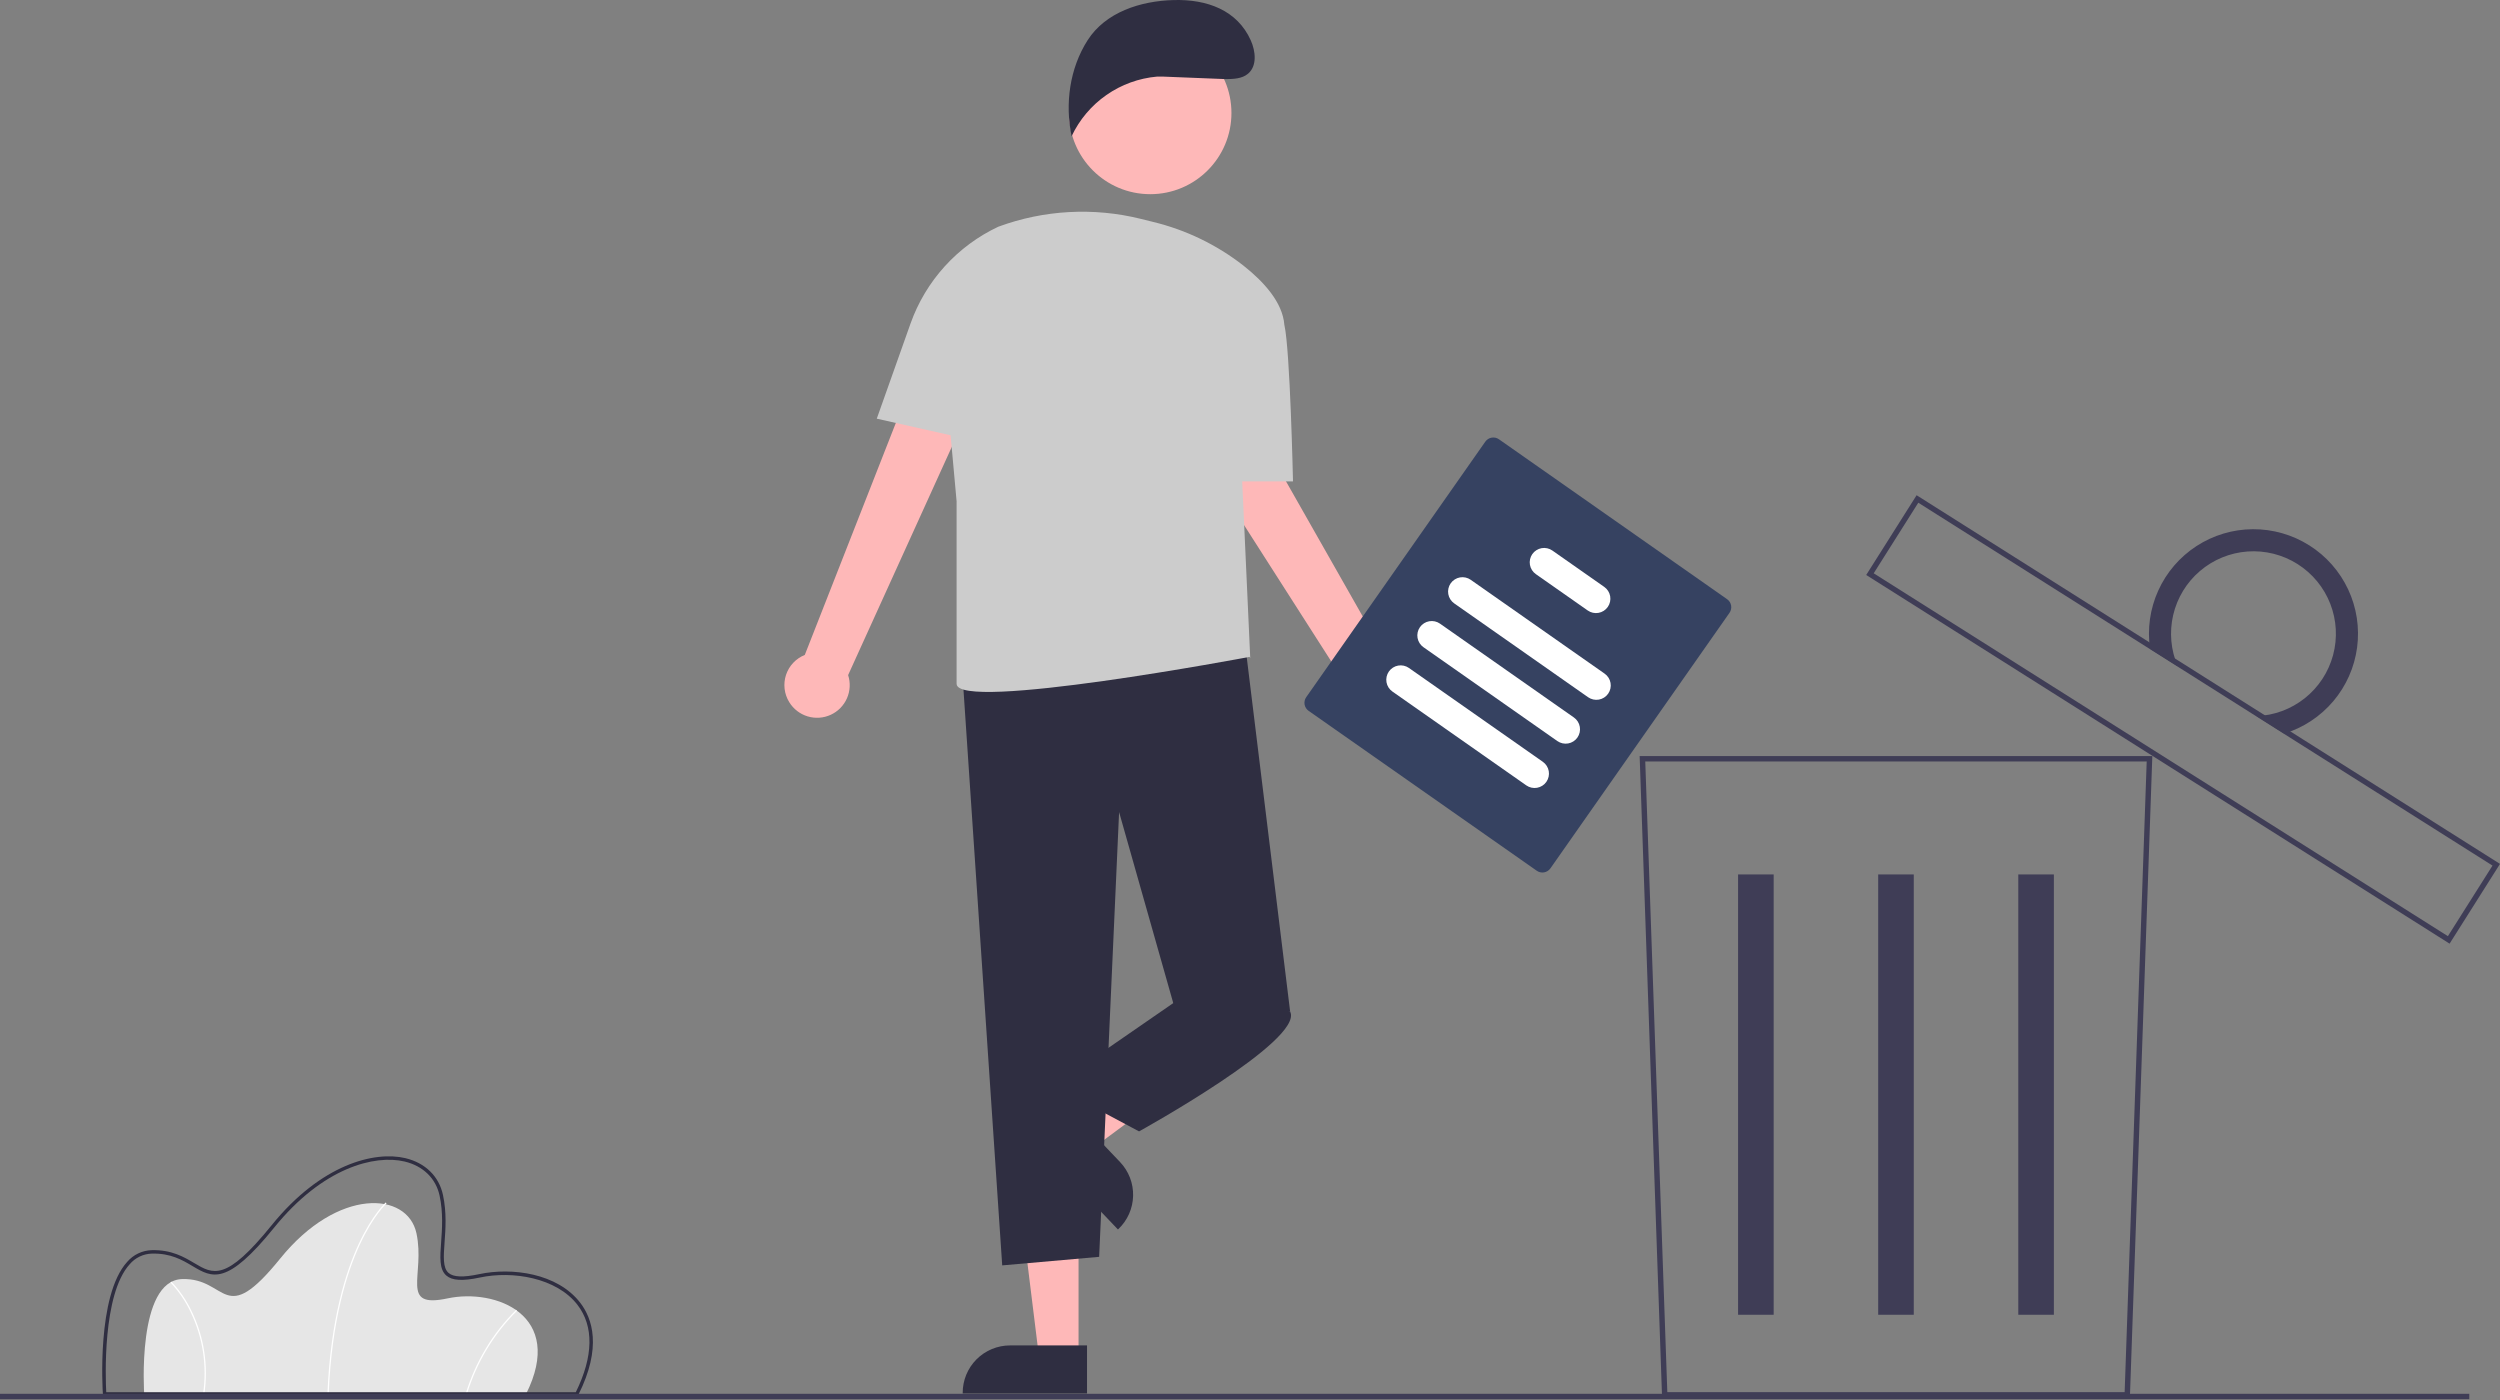 <svg width="400" height="224" viewBox="0 0 400 224" fill="none" xmlns="http://www.w3.org/2000/svg">
<rect x="0" y="0" width="400" height="224" fill="#808080" stroke="none"/>
<g clip-path="url(#clip0_14_656)">
<path d="M84.18 223.024H23.07C23.07 223.024 21.831 204.856 29.16 204.65C36.489 204.444 35.663 212.702 44.851 201.347C54.038 189.992 65.186 190.611 66.632 197.321C68.077 204.031 63.845 209.398 71.586 207.747C79.328 206.095 90.477 210.431 84.18 223.024Z" fill="#E6E6E6"/>
<path d="M52.594 223.029L52.388 223.02C52.869 211.059 55.374 203.375 57.391 199.033C59.581 194.319 61.691 192.411 61.712 192.393L61.849 192.547C61.828 192.566 59.743 194.455 57.571 199.136C55.565 203.458 53.074 211.112 52.594 223.029Z" fill="white"/>
<path d="M74.711 223.053L74.513 222.995C76.05 217.926 78.82 213.317 82.576 209.581L82.714 209.734C78.986 213.444 76.237 218.02 74.711 223.053Z" fill="white"/>
<path d="M32.696 223.039L32.491 223.01C33.157 218.526 32.452 213.945 30.469 209.868C29.655 208.158 28.579 206.586 27.278 205.21L27.421 205.061C28.739 206.454 29.831 208.045 30.655 209.776C32.657 213.89 33.368 218.513 32.696 223.039Z" fill="white"/>
<path d="M92.474 223.3H16.479L16.462 223.043C16.418 222.403 15.449 207.297 20.343 201.907C20.829 201.338 21.428 200.876 22.103 200.552C22.778 200.229 23.513 200.05 24.261 200.027C27.451 199.936 29.456 201.132 31.073 202.09C34.121 203.898 36.135 205.093 43.456 196.045C51.387 186.242 59.944 184.133 64.864 185.305C68.042 186.063 70.233 188.205 70.874 191.182C71.482 194 71.288 196.649 71.132 198.777C70.966 201.054 70.834 202.852 71.77 203.668C72.552 204.348 74.109 204.41 76.673 203.862C81.888 202.75 89.168 203.702 92.821 208.422C94.787 210.962 96.335 215.578 92.55 223.148L92.474 223.3ZM16.998 222.748H92.132C94.952 217.026 95.04 212.192 92.384 208.76C89.033 204.43 82.002 203.29 76.788 204.403C74.002 204.997 72.342 204.899 71.407 204.084C70.263 203.088 70.404 201.168 70.581 198.738C70.734 196.646 70.924 194.041 70.334 191.3C69.739 188.539 67.698 186.551 64.735 185.844C59.973 184.708 51.653 186.791 43.885 196.393C36.264 205.813 33.968 204.451 30.791 202.565C29.154 201.594 27.295 200.493 24.276 200.579C23.602 200.6 22.941 200.763 22.334 201.055C21.727 201.348 21.188 201.764 20.752 202.278C16.354 207.122 16.89 220.706 16.998 222.748H16.998Z" fill="#2F2E41"/>
<path d="M340.783 223.607H265.931L265.917 223.188L262.343 120.969H344.371L340.783 223.607ZM266.771 222.738H339.943L343.471 121.839H263.242L266.771 222.738Z" fill="#3F3D56"/>
<path d="M283.787 139.909H278.093V210.362H283.787V139.909Z" fill="#3F3D56"/>
<path d="M306.204 139.909H300.51V210.362H306.204V139.909Z" fill="#3F3D56"/>
<path d="M328.621 139.909H322.927V210.362H328.621V139.909Z" fill="#3F3D56"/>
<path d="M391.935 150.986L391.568 150.754L298.592 91.998L306.657 79.236L307.025 79.468L400 138.224L391.935 150.986ZM299.792 91.727L391.664 149.786L398.8 138.495L306.928 80.435L299.792 91.727Z" fill="#3F3D56"/>
<path d="M369.487 87.262C366.785 85.552 363.648 84.653 360.45 84.672C357.252 84.69 354.126 85.626 351.444 87.368C348.762 89.11 346.635 91.585 345.318 94.499C344 97.413 343.546 100.644 344.009 103.809L348.442 106.611C347.328 104.024 347.071 101.148 347.71 98.405C348.348 95.661 349.848 93.194 351.99 91.365C354.132 89.536 356.803 88.44 359.612 88.239C362.422 88.037 365.222 88.741 367.603 90.246C369.984 91.751 371.82 93.979 372.843 96.603C373.866 99.228 374.022 102.11 373.289 104.83C372.555 107.549 370.97 109.962 368.765 111.716C366.561 113.469 363.853 114.471 361.038 114.574L365.471 117.375C368.529 116.437 371.253 114.641 373.32 112.2C375.388 109.76 376.711 106.778 377.135 103.607C377.558 100.437 377.063 97.212 375.708 94.315C374.353 91.418 372.196 88.97 369.491 87.262H369.487Z" fill="#3F3D56"/>
<path d="M395.087 223.007H0V223.877H395.087V223.007Z" fill="#3F3D56"/>
<path d="M172.568 217.076H166.238L163.225 192.66H172.569L172.568 217.076Z" fill="#FEB8B8"/>
<path d="M154.03 222.953H173.924V215.267H161.609C159.599 215.267 157.671 216.065 156.25 217.487C154.828 218.908 154.03 220.836 154.03 222.847V222.953Z" fill="#2F2E41"/>
<path d="M170.343 179.243L174.709 183.826L194.464 169.167L188.02 162.403L170.343 179.243Z" fill="#FEB8B8"/>
<path d="M179.208 185.926L170.711 177.01L165.146 182.314L178.873 196.717L178.95 196.644C179.67 195.957 180.249 195.135 180.652 194.224C181.055 193.314 181.274 192.333 181.298 191.338C181.322 190.343 181.15 189.353 180.791 188.424C180.432 187.495 179.894 186.646 179.208 185.926Z" fill="#2F2E41"/>
<path d="M126.283 112.353C125.883 111.708 125.628 110.984 125.538 110.23C125.448 109.477 125.523 108.713 125.76 107.992C125.997 107.271 126.389 106.61 126.909 106.057C127.428 105.504 128.063 105.071 128.767 104.79L153.62 41.451L163.307 47.252L135.699 108.014C136.094 109.23 136.029 110.548 135.516 111.719C135.004 112.889 134.08 113.832 132.919 114.366C131.758 114.901 130.441 114.992 129.218 114.62C127.995 114.249 126.951 113.442 126.283 112.353Z" fill="#FEB8B8"/>
<path d="M220.614 116.892C219.857 116.838 219.121 116.619 218.457 116.249C217.794 115.88 217.22 115.369 216.776 114.754C216.331 114.139 216.027 113.433 215.885 112.687C215.742 111.942 215.765 111.174 215.952 110.438L179.288 53.123L189.672 48.689L222.633 106.724C223.851 107.117 224.881 107.944 225.529 109.047C226.177 110.15 226.397 111.452 226.148 112.707C225.899 113.962 225.198 115.081 224.177 115.853C223.157 116.625 221.889 116.996 220.614 116.894V116.892Z" fill="#FEB8B8"/>
<path d="M153.864 106.01L160.354 202.462L175.863 201.094L179.055 129.934L187.722 160.495L206.424 161.864L199.021 101.449L153.864 106.01Z" fill="#2F2E41"/>
<path d="M190.459 155.934L187.721 160.496L168.565 173.724L182.249 181.022C182.249 181.022 208.705 166.426 206.425 161.864L190.459 155.934Z" fill="#2F2E41"/>
<path d="M140.284 66.987L145.682 51.774C146.883 48.39 148.744 45.277 151.156 42.616C153.568 39.955 156.484 37.798 159.735 36.272C167.042 33.58 174.989 33.145 182.547 35.023L184.511 35.511C189.75 36.781 194.658 39.151 198.91 42.465C202.237 45.087 205.23 48.408 205.496 51.98C205.497 51.988 205.5 51.995 205.503 52.002C206.424 56.041 206.88 77.023 206.88 77.023H198.752L200.038 105.304L199.934 105.099C199.934 105.099 153.056 113.97 153.056 109.409V80.215L152.095 69.645L140.284 66.987Z" fill="#CCCCCC"/>
<path d="M184.04 31.069C191.214 31.069 197.031 25.253 197.031 18.078C197.031 10.903 191.214 5.087 184.04 5.087C176.865 5.087 171.049 10.903 171.049 18.078C171.049 25.253 176.865 31.069 184.04 31.069Z" fill="#FEB8B8"/>
<path d="M185.986 12.252L196.073 12.656C197.342 12.652 198.728 12.607 199.694 11.787C201.15 10.549 200.907 8.212 200.127 6.466C197.954 1.606 193.106 -0.135 187.783 0.008C182.46 0.151 176.882 1.955 174.016 6.441C171.149 10.926 170.375 16.59 171.455 21.803C172.703 19.152 174.624 16.876 177.027 15.2C179.43 13.524 182.231 12.508 185.149 12.254L185.986 12.252Z" fill="#2F2E41"/>
<path d="M245.885 139.321L209.375 113.733C209.036 113.494 208.805 113.131 208.733 112.722C208.661 112.314 208.754 111.893 208.992 111.553L237.648 70.665C237.887 70.326 238.25 70.095 238.659 70.024C239.067 69.952 239.488 70.045 239.828 70.282L276.338 95.871C276.677 96.109 276.908 96.473 276.98 96.881C277.052 97.29 276.959 97.71 276.721 98.05L248.066 138.937C247.827 139.276 247.464 139.508 247.055 139.58C246.646 139.652 246.226 139.559 245.885 139.321Z" fill="#364261"/>
<path d="M254.096 111.556L232.673 96.541C232.425 96.367 232.214 96.147 232.051 95.891C231.889 95.636 231.778 95.352 231.726 95.053C231.673 94.755 231.68 94.45 231.746 94.155C231.811 93.859 231.934 93.58 232.108 93.332C232.282 93.084 232.503 92.873 232.758 92.711C233.013 92.548 233.298 92.438 233.596 92.385C233.894 92.333 234.199 92.34 234.494 92.405C234.79 92.471 235.069 92.594 235.317 92.768L256.741 107.783C257.241 108.133 257.582 108.668 257.687 109.27C257.793 109.872 257.656 110.491 257.305 110.992C256.954 111.492 256.419 111.832 255.818 111.938C255.216 112.044 254.597 111.907 254.096 111.556Z" fill="white"/>
<path d="M249.179 118.571L227.756 103.557C227.508 103.383 227.296 103.162 227.134 102.907C226.971 102.652 226.86 102.367 226.807 102.069C226.755 101.771 226.762 101.465 226.827 101.17C226.893 100.874 227.016 100.594 227.19 100.347C227.363 100.099 227.584 99.888 227.84 99.725C228.095 99.562 228.38 99.452 228.678 99.4C228.976 99.347 229.282 99.354 229.577 99.42C229.873 99.486 230.152 99.609 230.4 99.783L251.824 114.798C252.324 115.149 252.664 115.684 252.769 116.286C252.875 116.887 252.737 117.506 252.387 118.006C252.036 118.506 251.501 118.847 250.9 118.953C250.299 119.059 249.68 118.922 249.179 118.571Z" fill="white"/>
<path d="M244.209 125.662L222.786 110.647C222.538 110.474 222.327 110.253 222.164 109.998C222.002 109.743 221.891 109.458 221.839 109.16C221.787 108.862 221.793 108.557 221.859 108.261C221.925 107.966 222.048 107.686 222.221 107.439C222.395 107.191 222.616 106.98 222.871 106.817C223.126 106.655 223.411 106.544 223.709 106.492C224.007 106.439 224.312 106.446 224.608 106.512C224.903 106.577 225.183 106.7 225.43 106.874L246.854 121.889C247.354 122.24 247.695 122.775 247.801 123.377C247.907 123.978 247.769 124.598 247.418 125.098C247.068 125.598 246.533 125.939 245.931 126.045C245.329 126.151 244.71 126.013 244.209 125.662Z" fill="white"/>
<path d="M254.036 97.678L245.738 91.862C245.49 91.689 245.279 91.468 245.116 91.213C244.953 90.957 244.842 90.673 244.79 90.375C244.737 90.076 244.744 89.771 244.81 89.475C244.875 89.18 244.998 88.9 245.172 88.652C245.346 88.404 245.567 88.193 245.822 88.031C246.078 87.868 246.362 87.758 246.661 87.705C246.959 87.653 247.264 87.66 247.56 87.726C247.855 87.792 248.135 87.915 248.383 88.089L256.681 93.905C257.181 94.255 257.522 94.79 257.627 95.392C257.733 95.994 257.596 96.613 257.245 97.114C256.894 97.614 256.359 97.954 255.757 98.06C255.156 98.166 254.536 98.029 254.036 97.678Z" fill="white"/>
</g>
<defs>
<clipPath id="clip0_14_656">
<rect width="400" height="223.877" fill="white"/>
</clipPath>
</defs>
</svg>
